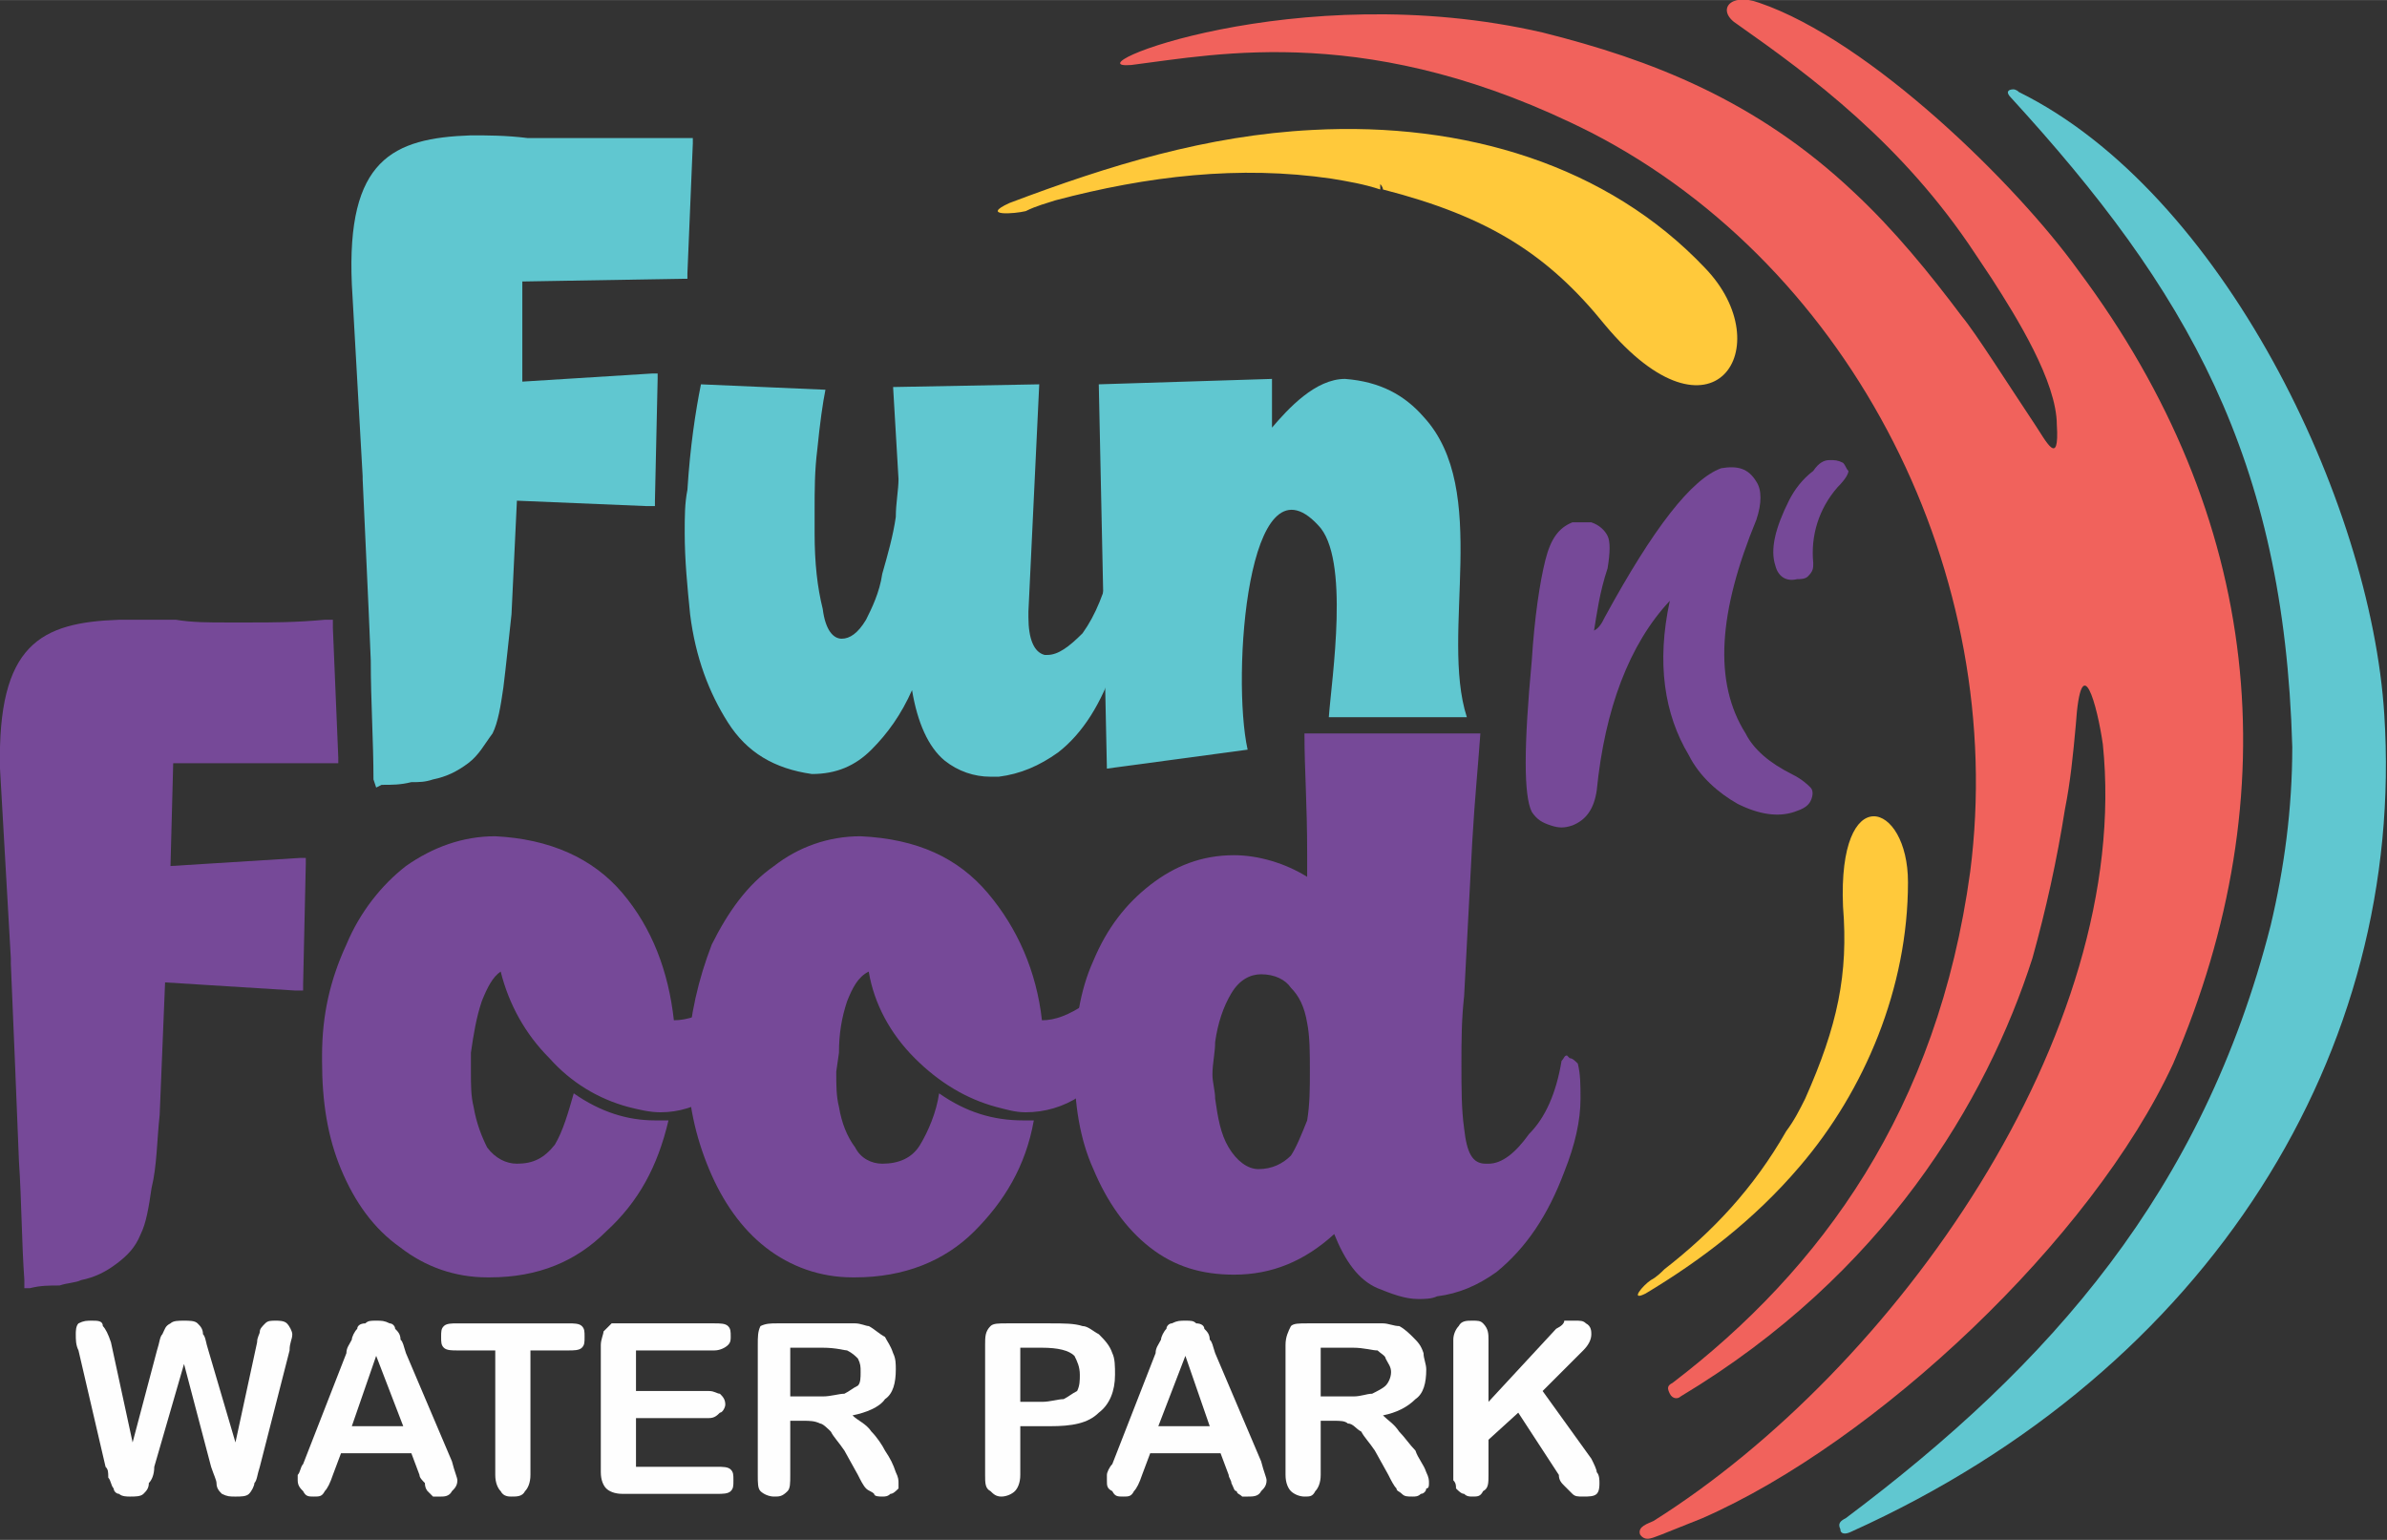 <?xml version="1.0" encoding="UTF-8"?>
<!DOCTYPE svg PUBLIC "-//W3C//DTD SVG 1.1//EN" "http://www.w3.org/Graphics/SVG/1.1/DTD/svg11.dtd">
<!-- Creator: CorelDRAW 2021.5 -->
<svg xmlns="http://www.w3.org/2000/svg" xml:space="preserve" width="124px" height="80px" version="1.1" style="shape-rendering:geometricPrecision; text-rendering:geometricPrecision; image-rendering:optimizeQuality; fill-rule:evenodd; clip-rule:evenodd"
viewBox="0 0 8.82 5.69"
 xmlns:xlink="http://www.w3.org/1999/xlink"
 xmlns:xodm="http://www.corel.com/coreldraw/odm/2003">
 <rect x="0" y="0" width="8.82" height="5.69" fill="#333333" stroke="none"/>
 <defs>
  <style type="text/css">
   <![CDATA[
    .fil3 {fill:#FEFEFE;fill-rule:nonzero}
    .fil1 {fill:#FFC93B;fill-rule:nonzero}
    .fil4 {fill:#F1625C;fill-rule:nonzero}
    .fil2 {fill:#60C7D0;fill-rule:nonzero}
    .fil0 {fill:#764998;fill-rule:nonzero}
   ]]>
  </style>
 </defs>
 <g id="Layer_x0020_1">
  <path class="fil0" d="M0.04 3.56l0 -0.02 -0.04 -0.7 0 0c-0.01,-0.46 0.15,-0.54 0.44,-0.55 0.06,0 0.13,0 0.21,0 0.06,0.01 0.12,0.01 0.19,0.01l0 0 0.08 0c0.09,0 0.17,0 0.28,-0.01l0.03 0 0 0.03 0.02 0.48 0 0.02 -0.03 0 -0.58 0 -0.01 0.38 0.48 -0.03 0.02 0 0 0.02 -0.01 0.45 0 0.02 -0.03 0 -0.48 -0.03 -0.02 0.49c-0.01,0.09 -0.01,0.19 -0.03,0.27 -0.01,0.07 -0.02,0.13 -0.04,0.17 -0.02,0.05 -0.05,0.08 -0.09,0.11 -0.04,0.03 -0.08,0.05 -0.13,0.06 -0.02,0.01 -0.05,0.01 -0.08,0.02 -0.04,0 -0.07,0 -0.11,0.01l-0.02 0 0 -0.03c-0.01,-0.14 -0.01,-0.29 -0.02,-0.44 -0.01,-0.25 -0.02,-0.5 -0.03,-0.73z"/>
  <path class="fil1" d="M5.11 0.7c0,-0.01 -0.01,-0.02 -0.01,-0.02 0,0 0,0.01 0,0.02 -0.06,-0.02 -0.12,-0.03 -0.18,-0.04 -0.34,-0.05 -0.68,-0.01 -1.02,0.08 -0.03,0.01 -0.07,0.02 -0.11,0.04 -0.04,0.01 -0.17,0.02 -0.06,-0.03 0.37,-0.14 0.73,-0.25 1.12,-0.27 0.56,-0.03 1.09,0.13 1.45,0.51 0.28,0.29 0.03,0.69 -0.37,0.21 -0.21,-0.26 -0.43,-0.4 -0.82,-0.5z"/>
  <path class="fil2" d="M7.43 0.36c-0.02,-0.02 -0.01,-0.03 0.01,-0.03 0,0 0.01,0 0.02,0.01 0.75,0.37 1.3,1.51 1.35,2.3 0.08,1.24 -0.64,2.42 -1.97,3.02 -0.02,0.01 -0.04,0.01 -0.04,-0.01 -0.01,-0.02 0,-0.03 0.02,-0.04 0.76,-0.57 1.32,-1.21 1.57,-2.19 0.05,-0.21 0.08,-0.43 0.08,-0.66 -0.03,-1.07 -0.39,-1.69 -1.04,-2.4z"/>
  <path class="fil0" d="M1.81 4.72l-0.01 0c-0.12,0 -0.23,-0.04 -0.32,-0.11 -0.1,-0.07 -0.17,-0.17 -0.22,-0.29 -0.05,-0.12 -0.07,-0.25 -0.07,-0.4l0 -0.02c0,-0.15 0.03,-0.28 0.09,-0.41 0.05,-0.12 0.13,-0.22 0.22,-0.29 0.1,-0.07 0.21,-0.11 0.33,-0.11 0.2,0.01 0.36,0.08 0.47,0.21 0.11,0.13 0.17,0.29 0.19,0.47 0.05,0 0.11,-0.02 0.16,-0.06 0.06,-0.03 0.1,-0.1 0.12,-0.21 0.01,-0.01 0.02,-0.02 0.03,-0.02l0 0.01c0.02,0 0.03,0.01 0.03,0.02 0.02,0.04 0.02,0.07 0.02,0.12 0,0.02 0,0.05 0,0.08 -0.05,0.17 -0.12,0.28 -0.21,0.34 -0.07,0.04 -0.13,0.06 -0.2,0.06 -0.04,0 -0.08,-0.01 -0.12,-0.02 -0.11,-0.03 -0.21,-0.09 -0.29,-0.18 -0.09,-0.09 -0.15,-0.2 -0.18,-0.32 -0.03,0.02 -0.05,0.06 -0.07,0.11 -0.02,0.06 -0.03,0.12 -0.04,0.19l0 0.07c0,0.05 0,0.09 0.01,0.13 0.01,0.06 0.03,0.11 0.05,0.15 0.03,0.04 0.07,0.06 0.11,0.06 0.06,0 0.1,-0.02 0.14,-0.07 0.03,-0.05 0.05,-0.12 0.07,-0.19 0.1,0.07 0.2,0.1 0.3,0.1l0.05 0c-0.04,0.17 -0.11,0.3 -0.23,0.41 -0.11,0.11 -0.25,0.17 -0.43,0.17z"/>
  <path class="fil0" d="M3.16 4.72l-0.01 0c-0.12,0 -0.23,-0.04 -0.32,-0.11 -0.09,-0.07 -0.16,-0.17 -0.21,-0.29 -0.05,-0.12 -0.08,-0.25 -0.08,-0.4l0 -0.02c0.01,-0.15 0.04,-0.28 0.09,-0.41 0.06,-0.12 0.13,-0.22 0.23,-0.29 0.09,-0.07 0.2,-0.11 0.32,-0.11 0.21,0.01 0.36,0.08 0.47,0.21 0.11,0.13 0.18,0.29 0.2,0.47 0.05,0 0.1,-0.02 0.16,-0.06 0.05,-0.03 0.09,-0.1 0.12,-0.21 0,-0.01 0.01,-0.02 0.02,-0.02l0.01 0.01c0.01,0 0.02,0.01 0.03,0.02 0.01,0.04 0.02,0.07 0.02,0.12 0,0.02 -0.01,0.05 -0.01,0.08 -0.05,0.17 -0.12,0.28 -0.21,0.34 -0.06,0.04 -0.13,0.06 -0.2,0.06 -0.04,0 -0.07,-0.01 -0.11,-0.02 -0.11,-0.03 -0.21,-0.09 -0.3,-0.18 -0.09,-0.09 -0.15,-0.2 -0.17,-0.32 -0.04,0.02 -0.06,0.06 -0.08,0.11 -0.02,0.06 -0.03,0.12 -0.03,0.19l-0.01 0.07c0,0.05 0,0.09 0.01,0.13 0.01,0.06 0.03,0.11 0.06,0.15 0.02,0.04 0.06,0.06 0.1,0.06 0.06,0 0.11,-0.02 0.14,-0.07 0.03,-0.05 0.06,-0.12 0.07,-0.19 0.1,0.07 0.2,0.1 0.31,0.1l0.04 0c-0.03,0.17 -0.11,0.3 -0.22,0.41 -0.11,0.11 -0.26,0.17 -0.44,0.17z"/>
  <path class="fil3" d="M0.78 5.42l-0.1 -0.38 -0.11 0.38c0,0.03 -0.01,0.05 -0.02,0.06 0,0.02 -0.01,0.03 -0.02,0.04 -0.01,0.01 -0.03,0.01 -0.05,0.01 -0.01,0 -0.03,0 -0.04,-0.01 -0.01,0 -0.02,-0.01 -0.02,-0.02 -0.01,-0.01 -0.01,-0.03 -0.02,-0.04 0,-0.02 0,-0.03 -0.01,-0.04l-0.1 -0.43c-0.01,-0.02 -0.01,-0.04 -0.01,-0.06 0,-0.01 0,-0.03 0.01,-0.04 0.02,-0.01 0.03,-0.01 0.05,-0.01 0.02,0 0.04,0 0.04,0.02 0.01,0.01 0.02,0.03 0.03,0.06l0.08 0.37 0.09 -0.34c0.01,-0.03 0.01,-0.05 0.02,-0.06 0.01,-0.02 0.01,-0.03 0.03,-0.04 0.01,-0.01 0.03,-0.01 0.05,-0.01 0.02,0 0.04,0 0.05,0.01 0.01,0.01 0.02,0.02 0.02,0.04 0.01,0.01 0.01,0.03 0.02,0.06l0.1 0.34 0.08 -0.37c0,-0.02 0.01,-0.03 0.01,-0.04 0,-0.01 0.01,-0.02 0.02,-0.03 0.01,-0.01 0.02,-0.01 0.04,-0.01 0.01,0 0.03,0 0.04,0.01 0.01,0.01 0.02,0.03 0.02,0.04 0,0.02 -0.01,0.03 -0.01,0.06l-0.11 0.43c-0.01,0.03 -0.01,0.05 -0.02,0.06 0,0.01 -0.01,0.03 -0.02,0.04 -0.01,0.01 -0.03,0.01 -0.05,0.01 -0.02,0 -0.03,0 -0.05,-0.01 -0.01,-0.01 -0.02,-0.02 -0.02,-0.04 0,-0.01 -0.01,-0.03 -0.02,-0.06z"/>
  <path class="fil3" d="M1.3 5.27l0.19 0 -0.1 -0.26 -0.09 0.26zm0.25 0.18l-0.03 -0.08 -0.26 0 -0.03 0.08c-0.01,0.03 -0.02,0.05 -0.03,0.06 -0.01,0.02 -0.02,0.02 -0.04,0.02 -0.02,0 -0.03,0 -0.04,-0.02 -0.01,-0.01 -0.02,-0.02 -0.02,-0.04 0,-0.01 0,-0.01 0,-0.02 0.01,-0.01 0.01,-0.03 0.02,-0.04l0.16 -0.41c0,-0.02 0.01,-0.03 0.02,-0.05 0,-0.01 0.01,-0.03 0.02,-0.04 0,-0.01 0.01,-0.02 0.03,-0.02 0.01,-0.01 0.02,-0.01 0.04,-0.01 0.02,0 0.03,0 0.05,0.01 0.01,0 0.02,0.01 0.02,0.02 0.01,0.01 0.02,0.02 0.02,0.04 0.01,0.01 0.01,0.02 0.02,0.05l0.17 0.4c0.01,0.04 0.02,0.06 0.02,0.07 0,0.02 -0.01,0.03 -0.02,0.04 -0.01,0.02 -0.03,0.02 -0.04,0.02 -0.01,0 -0.02,0 -0.03,0 -0.01,-0.01 -0.01,-0.01 -0.02,-0.02 0,0 -0.01,-0.01 -0.01,-0.03 -0.01,-0.01 -0.02,-0.02 -0.02,-0.03z"/>
  <path class="fil3" d="M2.1 4.99l-0.14 0 0 0.46c0,0.03 -0.01,0.05 -0.02,0.06 -0.01,0.02 -0.03,0.02 -0.05,0.02 -0.01,0 -0.03,0 -0.04,-0.02 -0.01,-0.01 -0.02,-0.03 -0.02,-0.06l0 -0.46 -0.14 0c-0.02,0 -0.04,0 -0.05,-0.01 -0.01,-0.01 -0.01,-0.02 -0.01,-0.04 0,-0.02 0,-0.03 0.01,-0.04 0.01,-0.01 0.03,-0.01 0.05,-0.01l0.41 0c0.02,0 0.04,0 0.05,0.01 0.01,0.01 0.01,0.02 0.01,0.04 0,0.02 0,0.03 -0.01,0.04 -0.01,0.01 -0.03,0.01 -0.05,0.01z"/>
  <path class="fil3" d="M2.64 4.99l-0.29 0 0 0.15 0.27 0c0.02,0 0.03,0.01 0.04,0.01 0.01,0.01 0.02,0.02 0.02,0.04 0,0.01 -0.01,0.03 -0.02,0.03 -0.01,0.01 -0.02,0.02 -0.04,0.02l-0.27 0 0 0.18 0.3 0c0.02,0 0.04,0 0.05,0.01 0.01,0.01 0.01,0.02 0.01,0.04 0,0.02 0,0.03 -0.01,0.04 -0.01,0.01 -0.03,0.01 -0.05,0.01l-0.35 0c-0.03,0 -0.05,-0.01 -0.06,-0.02 -0.01,-0.01 -0.02,-0.03 -0.02,-0.06l0 -0.47c0,-0.02 0.01,-0.04 0.01,-0.05 0.01,-0.01 0.02,-0.02 0.03,-0.03 0.01,0 0.02,0 0.04,0l0.34 0c0.02,0 0.04,0 0.05,0.01 0.01,0.01 0.01,0.02 0.01,0.04 0,0.01 0,0.02 -0.01,0.03 -0.01,0.01 -0.03,0.02 -0.05,0.02z"/>
  <path class="fil3" d="M3.04 4.98l-0.12 0 0 0.18 0.12 0c0.03,0 0.06,-0.01 0.08,-0.01 0.02,-0.01 0.03,-0.02 0.05,-0.03 0.01,-0.01 0.01,-0.03 0.01,-0.05 0,-0.02 0,-0.03 -0.01,-0.05 -0.01,-0.01 -0.02,-0.02 -0.04,-0.03 -0.01,0 -0.04,-0.01 -0.09,-0.01zm-0.07 0.27l-0.05 0 0 0.2c0,0.03 0,0.05 -0.01,0.06 -0.02,0.02 -0.03,0.02 -0.05,0.02 -0.02,0 -0.04,-0.01 -0.05,-0.02 -0.01,-0.01 -0.01,-0.03 -0.01,-0.06l0 -0.48c0,-0.03 0,-0.05 0.01,-0.07 0.02,-0.01 0.04,-0.01 0.06,-0.01l0.21 0c0.03,0 0.06,0 0.08,0 0.02,0 0.04,0.01 0.05,0.01 0.02,0.01 0.04,0.03 0.06,0.04 0.01,0.02 0.02,0.03 0.03,0.06 0.01,0.02 0.01,0.04 0.01,0.06 0,0.05 -0.01,0.09 -0.04,0.11 -0.02,0.03 -0.07,0.05 -0.12,0.06 0.02,0.02 0.05,0.03 0.07,0.06 0.02,0.02 0.04,0.05 0.05,0.07 0.02,0.03 0.03,0.05 0.04,0.08 0.01,0.02 0.01,0.03 0.01,0.04 0,0.01 0,0.02 0,0.02 -0.01,0.01 -0.02,0.02 -0.03,0.02 -0.01,0.01 -0.02,0.01 -0.03,0.01 -0.01,0 -0.03,0 -0.03,-0.01 -0.01,-0.01 -0.02,-0.01 -0.03,-0.02 -0.01,-0.01 -0.02,-0.03 -0.03,-0.05l-0.05 -0.09c-0.02,-0.03 -0.04,-0.05 -0.05,-0.07 -0.01,-0.01 -0.03,-0.03 -0.04,-0.03 -0.02,-0.01 -0.04,-0.01 -0.06,-0.01z"/>
  <path class="fil3" d="M3.85 4.98l-0.08 0 0 0.2 0.08 0c0.03,0 0.06,-0.01 0.08,-0.01 0.02,-0.01 0.03,-0.02 0.05,-0.03 0.01,-0.02 0.01,-0.04 0.01,-0.06 0,-0.03 -0.01,-0.05 -0.02,-0.07 -0.02,-0.02 -0.06,-0.03 -0.12,-0.03zm0.03 0.29l-0.11 0 0 0.18c0,0.03 -0.01,0.05 -0.02,0.06 -0.01,0.01 -0.03,0.02 -0.05,0.02 -0.02,0 -0.03,-0.01 -0.04,-0.02 -0.02,-0.01 -0.02,-0.03 -0.02,-0.06l0 -0.48c0,-0.03 0,-0.05 0.02,-0.07 0.01,-0.01 0.03,-0.01 0.06,-0.01l0.16 0c0.05,0 0.09,0 0.12,0.01 0.02,0 0.04,0.02 0.06,0.03 0.02,0.02 0.04,0.04 0.05,0.07 0.01,0.02 0.01,0.05 0.01,0.08 0,0.06 -0.02,0.11 -0.06,0.14 -0.04,0.04 -0.1,0.05 -0.18,0.05z"/>
  <path class="fil3" d="M4.28 5.27l0.19 0 -0.09 -0.26 -0.1 0.26zm0.26 0.18l-0.03 -0.08 -0.26 0 -0.03 0.08c-0.01,0.03 -0.02,0.05 -0.03,0.06 -0.01,0.02 -0.02,0.02 -0.04,0.02 -0.02,0 -0.03,0 -0.04,-0.02 -0.02,-0.01 -0.02,-0.02 -0.02,-0.04 0,-0.01 0,-0.01 0,-0.02 0,-0.01 0.01,-0.03 0.02,-0.04l0.16 -0.41c0,-0.02 0.01,-0.03 0.02,-0.05 0,-0.01 0.01,-0.03 0.02,-0.04 0,-0.01 0.01,-0.02 0.02,-0.02 0.02,-0.01 0.03,-0.01 0.05,-0.01 0.02,0 0.03,0 0.04,0.01 0.02,0 0.03,0.01 0.03,0.02 0.01,0.01 0.02,0.02 0.02,0.04 0.01,0.01 0.01,0.02 0.02,0.05l0.17 0.4c0.01,0.04 0.02,0.06 0.02,0.07 0,0.02 -0.01,0.03 -0.02,0.04 -0.01,0.02 -0.03,0.02 -0.05,0.02 -0.01,0 -0.02,0 -0.02,0 -0.01,-0.01 -0.02,-0.01 -0.02,-0.02 -0.01,0 -0.01,-0.01 -0.02,-0.03 0,-0.01 -0.01,-0.02 -0.01,-0.03z"/>
  <path class="fil3" d="M5 4.98l-0.12 0 0 0.18 0.12 0c0.03,0 0.05,-0.01 0.07,-0.01 0.02,-0.01 0.04,-0.02 0.05,-0.03 0.01,-0.01 0.02,-0.03 0.02,-0.05 0,-0.02 -0.01,-0.03 -0.02,-0.05 0,-0.01 -0.02,-0.02 -0.03,-0.03 -0.02,0 -0.05,-0.01 -0.09,-0.01zm-0.07 0.27l-0.05 0 0 0.2c0,0.03 -0.01,0.05 -0.02,0.06 -0.01,0.02 -0.02,0.02 -0.04,0.02 -0.02,0 -0.04,-0.01 -0.05,-0.02 -0.01,-0.01 -0.02,-0.03 -0.02,-0.06l0 -0.48c0,-0.03 0.01,-0.05 0.02,-0.07 0.01,-0.01 0.03,-0.01 0.06,-0.01l0.21 0c0.03,0 0.05,0 0.07,0 0.02,0 0.04,0.01 0.06,0.01 0.02,0.01 0.04,0.03 0.05,0.04 0.02,0.02 0.03,0.03 0.04,0.06 0,0.02 0.01,0.04 0.01,0.06 0,0.05 -0.01,0.09 -0.04,0.11 -0.03,0.03 -0.07,0.05 -0.12,0.06 0.02,0.02 0.04,0.03 0.06,0.06 0.02,0.02 0.04,0.05 0.06,0.07 0.01,0.03 0.03,0.05 0.04,0.08 0.01,0.02 0.01,0.03 0.01,0.04 0,0.01 0,0.02 -0.01,0.02 0,0.01 -0.01,0.02 -0.02,0.02 -0.01,0.01 -0.02,0.01 -0.03,0.01 -0.02,0 -0.03,0 -0.04,-0.01 -0.01,-0.01 -0.02,-0.01 -0.02,-0.02 -0.01,-0.01 -0.02,-0.03 -0.03,-0.05l-0.05 -0.09c-0.02,-0.03 -0.04,-0.05 -0.05,-0.07 -0.02,-0.01 -0.03,-0.03 -0.05,-0.03 -0.01,-0.01 -0.03,-0.01 -0.05,-0.01z"/>
  <path class="fil3" d="M5.5 4.95l0 0.23 0.25 -0.27c0.02,-0.01 0.03,-0.02 0.03,-0.03 0.01,0 0.02,0 0.04,0 0.02,0 0.03,0 0.04,0.01 0.02,0.01 0.02,0.03 0.02,0.04 0,0.02 -0.01,0.04 -0.03,0.06l-0.15 0.15 0.18 0.25c0.01,0.02 0.02,0.04 0.02,0.05 0.01,0.01 0.01,0.03 0.01,0.04 0,0.01 0,0.03 -0.01,0.04 -0.01,0.01 -0.03,0.01 -0.05,0.01 -0.02,0 -0.03,0 -0.04,-0.01 -0.01,-0.01 -0.02,-0.02 -0.03,-0.03 -0.01,-0.01 -0.02,-0.02 -0.02,-0.04l-0.15 -0.23 -0.11 0.1 0 0.13c0,0.03 0,0.05 -0.02,0.06 -0.01,0.02 -0.02,0.02 -0.04,0.02 -0.01,0 -0.02,0 -0.03,-0.01 -0.01,0 -0.02,-0.01 -0.03,-0.02 0,-0.01 0,-0.02 -0.01,-0.03 0,-0.01 0,-0.02 0,-0.04l0 -0.48c0,-0.02 0.01,-0.04 0.02,-0.05 0.01,-0.02 0.03,-0.02 0.05,-0.02 0.02,0 0.03,0 0.04,0.01 0.02,0.02 0.02,0.04 0.02,0.06z"/>
  <path class="fil2" d="M3.66 2.87c-0.06,0 -0.12,-0.02 -0.17,-0.06 -0.06,-0.05 -0.1,-0.14 -0.12,-0.26 -0.04,0.09 -0.09,0.16 -0.15,0.22 -0.06,0.06 -0.13,0.09 -0.22,0.09 -0.14,-0.02 -0.24,-0.08 -0.31,-0.19 -0.07,-0.11 -0.12,-0.24 -0.14,-0.4 -0.01,-0.1 -0.02,-0.2 -0.02,-0.3 0,-0.06 0,-0.11 0.01,-0.16 0.01,-0.16 0.03,-0.29 0.05,-0.39l0.46 0.02c-0.01,0.05 -0.02,0.12 -0.03,0.22 -0.01,0.08 -0.01,0.15 -0.01,0.23l0 0.08c0,0.11 0.01,0.2 0.03,0.28 0.01,0.08 0.04,0.11 0.07,0.11 0.03,0 0.06,-0.02 0.09,-0.07 0.02,-0.04 0.05,-0.1 0.06,-0.17 0.02,-0.07 0.04,-0.14 0.05,-0.21 0,-0.05 0.01,-0.1 0.01,-0.14l-0.02 -0.34 0.54 -0.01 -0.04 0.84 0 0.02c0,0.08 0.02,0.13 0.06,0.14l0.01 0c0.04,0 0.08,-0.03 0.13,-0.08 0.05,-0.07 0.08,-0.15 0.11,-0.26 0,-0.01 0.01,-0.02 0.02,-0.02l0 0c0.01,0.01 0.02,0.01 0.02,0.03 0.01,0.03 0.02,0.07 0.02,0.11 0,0.07 -0.02,0.16 -0.05,0.25 -0.05,0.15 -0.12,0.26 -0.21,0.33 -0.07,0.05 -0.14,0.08 -0.22,0.09l-0.03 0z"/>
  <path class="fil2" d="M1.34 1.77l0 -0.01 -0.04 -0.71 0 0c-0.02,-0.46 0.15,-0.54 0.44,-0.55 0.06,0 0.13,0 0.21,0.01 0.06,0 0.12,0 0.19,0 0.03,0 0.05,0 0.08,0 0.1,0 0.21,0 0.31,0l0.03 0 0 0.02 -0.02 0.48 0 0.02 -0.02 0 -0.59 0.01 0 0.37 0.48 -0.03 0.02 0 0 0.02 -0.01 0.45 0 0.02 -0.03 0 -0.48 -0.02 -0.02 0.42c-0.01,0.09 -0.02,0.19 -0.03,0.27 -0.01,0.07 -0.02,0.13 -0.04,0.17 -0.03,0.04 -0.05,0.08 -0.09,0.11 -0.04,0.03 -0.08,0.05 -0.13,0.06 -0.03,0.01 -0.05,0.01 -0.08,0.01 -0.04,0.01 -0.07,0.01 -0.11,0.01l-0.02 0.01 -0.01 -0.03c0,-0.14 -0.01,-0.29 -0.01,-0.44 -0.01,-0.25 -0.02,-0.44 -0.03,-0.67z"/>
  <path class="fil2" d="M4.91 2.65c0.01,-0.14 0.08,-0.59 -0.04,-0.71 -0.26,-0.28 -0.32,0.56 -0.26,0.83l-0.52 0.07 -0.03 -1.42 0.64 -0.02 0 0.18c0.06,-0.07 0.16,-0.18 0.27,-0.18 0.13,0.01 0.22,0.06 0.29,0.14 0.25,0.27 0.06,0.8 0.16,1.11l-0.51 0z"/>
  <path class="fil0" d="M5.89 2.33c0.02,-0.01 0.03,-0.03 0.04,-0.05 0.18,-0.33 0.32,-0.51 0.43,-0.55 0.06,-0.01 0.1,0 0.13,0.05 0.02,0.03 0.02,0.08 0,0.14 -0.14,0.34 -0.16,0.6 -0.04,0.79 0.03,0.06 0.09,0.11 0.17,0.15 0.04,0.02 0.06,0.04 0.07,0.05 0.01,0.01 0.01,0.03 0,0.05 -0.01,0.02 -0.03,0.03 -0.06,0.04 -0.06,0.02 -0.13,0.01 -0.21,-0.03 -0.07,-0.04 -0.14,-0.1 -0.18,-0.18 -0.09,-0.15 -0.12,-0.34 -0.07,-0.57 -0.15,0.16 -0.24,0.4 -0.27,0.7 -0.01,0.07 -0.04,0.11 -0.09,0.13 -0.03,0.01 -0.05,0.01 -0.08,0 -0.03,-0.01 -0.05,-0.02 -0.07,-0.05 -0.03,-0.06 -0.03,-0.24 0,-0.56 0.01,-0.16 0.03,-0.29 0.05,-0.37 0.02,-0.08 0.05,-0.12 0.1,-0.14 0.02,0 0.04,0 0.07,0 0.03,0.01 0.05,0.03 0.06,0.05 0.01,0.02 0.01,0.06 0,0.12 -0.03,0.09 -0.04,0.17 -0.05,0.23z"/>
  <path class="fil0" d="M6.76 1.7c0.02,0 0.03,0 0.05,0.01 0.01,0.01 0.01,0.02 0.02,0.03 0,0.01 -0.01,0.03 -0.04,0.06 -0.07,0.08 -0.1,0.18 -0.09,0.28 0,0.02 0,0.03 -0.02,0.05 -0.01,0.01 -0.03,0.01 -0.04,0.01 -0.04,0.01 -0.07,-0.01 -0.08,-0.05 -0.02,-0.06 0,-0.14 0.05,-0.24 0.02,-0.04 0.05,-0.08 0.09,-0.11 0.02,-0.03 0.04,-0.04 0.06,-0.04z"/>
  <path class="fil1" d="M6.67 4.06c0,0.01 0,0.01 0,0.02 0,-0.01 0,-0.01 0,-0.02 -0.02,0.04 -0.04,0.08 -0.07,0.12 -0.12,0.21 -0.27,0.37 -0.45,0.51 -0.01,0.01 -0.03,0.03 -0.05,0.04 -0.03,0.02 -0.08,0.08 -0.02,0.05 0.2,-0.12 0.4,-0.27 0.57,-0.47 0.24,-0.28 0.4,-0.66 0.4,-1.05 0,-0.3 -0.26,-0.38 -0.24,0.09 0.02,0.25 -0.02,0.44 -0.14,0.71z"/>
  <path class="fil0" d="M5.24 4.8c-0.05,0 -0.1,-0.02 -0.15,-0.04 -0.07,-0.03 -0.12,-0.1 -0.16,-0.2 -0.11,0.1 -0.23,0.15 -0.37,0.15 -0.12,0 -0.22,-0.03 -0.31,-0.1 -0.09,-0.07 -0.16,-0.17 -0.21,-0.29 -0.05,-0.11 -0.07,-0.24 -0.07,-0.38 0,-0.15 0.02,-0.28 0.07,-0.39 0.05,-0.12 0.12,-0.21 0.21,-0.28 0.09,-0.07 0.19,-0.11 0.31,-0.11 0.09,0 0.19,0.03 0.27,0.08l0 -0.08c0,-0.2 -0.01,-0.31 -0.01,-0.45l0.65 0c-0.01,0.14 -0.02,0.23 -0.03,0.4 -0.01,0.19 -0.02,0.38 -0.03,0.57 -0.01,0.09 -0.01,0.17 -0.01,0.25 0,0.09 0,0.17 0.01,0.24 0.01,0.09 0.03,0.13 0.08,0.13l0.01 0c0.05,0 0.1,-0.04 0.15,-0.11 0.06,-0.06 0.1,-0.15 0.12,-0.27 0.01,-0.01 0.01,-0.02 0.02,-0.02l0.01 0.01c0.01,0 0.02,0.01 0.03,0.02 0.01,0.04 0.01,0.08 0.01,0.13 0,0.08 -0.02,0.17 -0.06,0.27 -0.06,0.16 -0.14,0.28 -0.25,0.37 -0.07,0.05 -0.14,0.08 -0.22,0.09 -0.02,0.01 -0.05,0.01 -0.07,0.01zm-0.59 -0.48c0.05,0 0.09,-0.02 0.12,-0.05 0.02,-0.03 0.04,-0.08 0.06,-0.13 0.01,-0.06 0.01,-0.12 0.01,-0.18 0,-0.07 0,-0.13 -0.01,-0.18 -0.01,-0.06 -0.03,-0.1 -0.06,-0.13 -0.02,-0.03 -0.06,-0.05 -0.11,-0.05 -0.04,0 -0.08,0.02 -0.11,0.07 -0.03,0.05 -0.05,0.11 -0.06,0.18 0,0.04 -0.01,0.08 -0.01,0.12 0,0.03 0.01,0.06 0.01,0.09 0.01,0.07 0.02,0.13 0.05,0.18 0.03,0.05 0.07,0.08 0.11,0.08z"/>
  <path class="fil4" d="M7.6 1.57c0,-0.16 -0.15,-0.4 -0.24,-0.54 -0.02,-0.03 -0.04,-0.06 -0.06,-0.09 -0.27,-0.41 -0.61,-0.66 -0.88,-0.85 -0.08,-0.05 -0.03,-0.12 0.08,-0.08 0.41,0.14 0.95,0.67 1.18,0.99 0.68,0.91 0.78,1.93 0.35,2.93 -0.3,0.65 -1.1,1.4 -1.74,1.68 -0.05,0.02 -0.1,0.04 -0.15,0.06 -0.03,0.01 -0.06,0.03 -0.08,0 -0.01,-0.03 0.03,-0.04 0.05,-0.05 0.89,-0.56 1.77,-1.8 1.66,-2.87 -0.02,-0.14 -0.08,-0.37 -0.1,-0.07 -0.01,0.11 -0.02,0.21 -0.04,0.31 -0.03,0.19 -0.07,0.37 -0.12,0.55 -0.17,0.53 -0.55,1.17 -1.3,1.62 -0.01,0.01 -0.03,0.01 -0.04,-0.01 -0.01,-0.02 -0.01,-0.03 0.01,-0.04 0.55,-0.42 0.98,-1.01 1.1,-1.89 0.14,-1.09 -0.43,-2.23 -1.4,-2.73 -0.81,-0.41 -1.38,-0.29 -1.7,-0.25 -0.24,0.02 0.61,-0.33 1.52,-0.12 0.4,0.1 0.79,0.25 1.15,0.59 0.15,0.14 0.28,0.3 0.4,0.46 0.05,0.06 0.17,0.25 0.27,0.4 0.04,0.06 0.09,0.16 0.08,0z"/>
 </g>
</svg>
